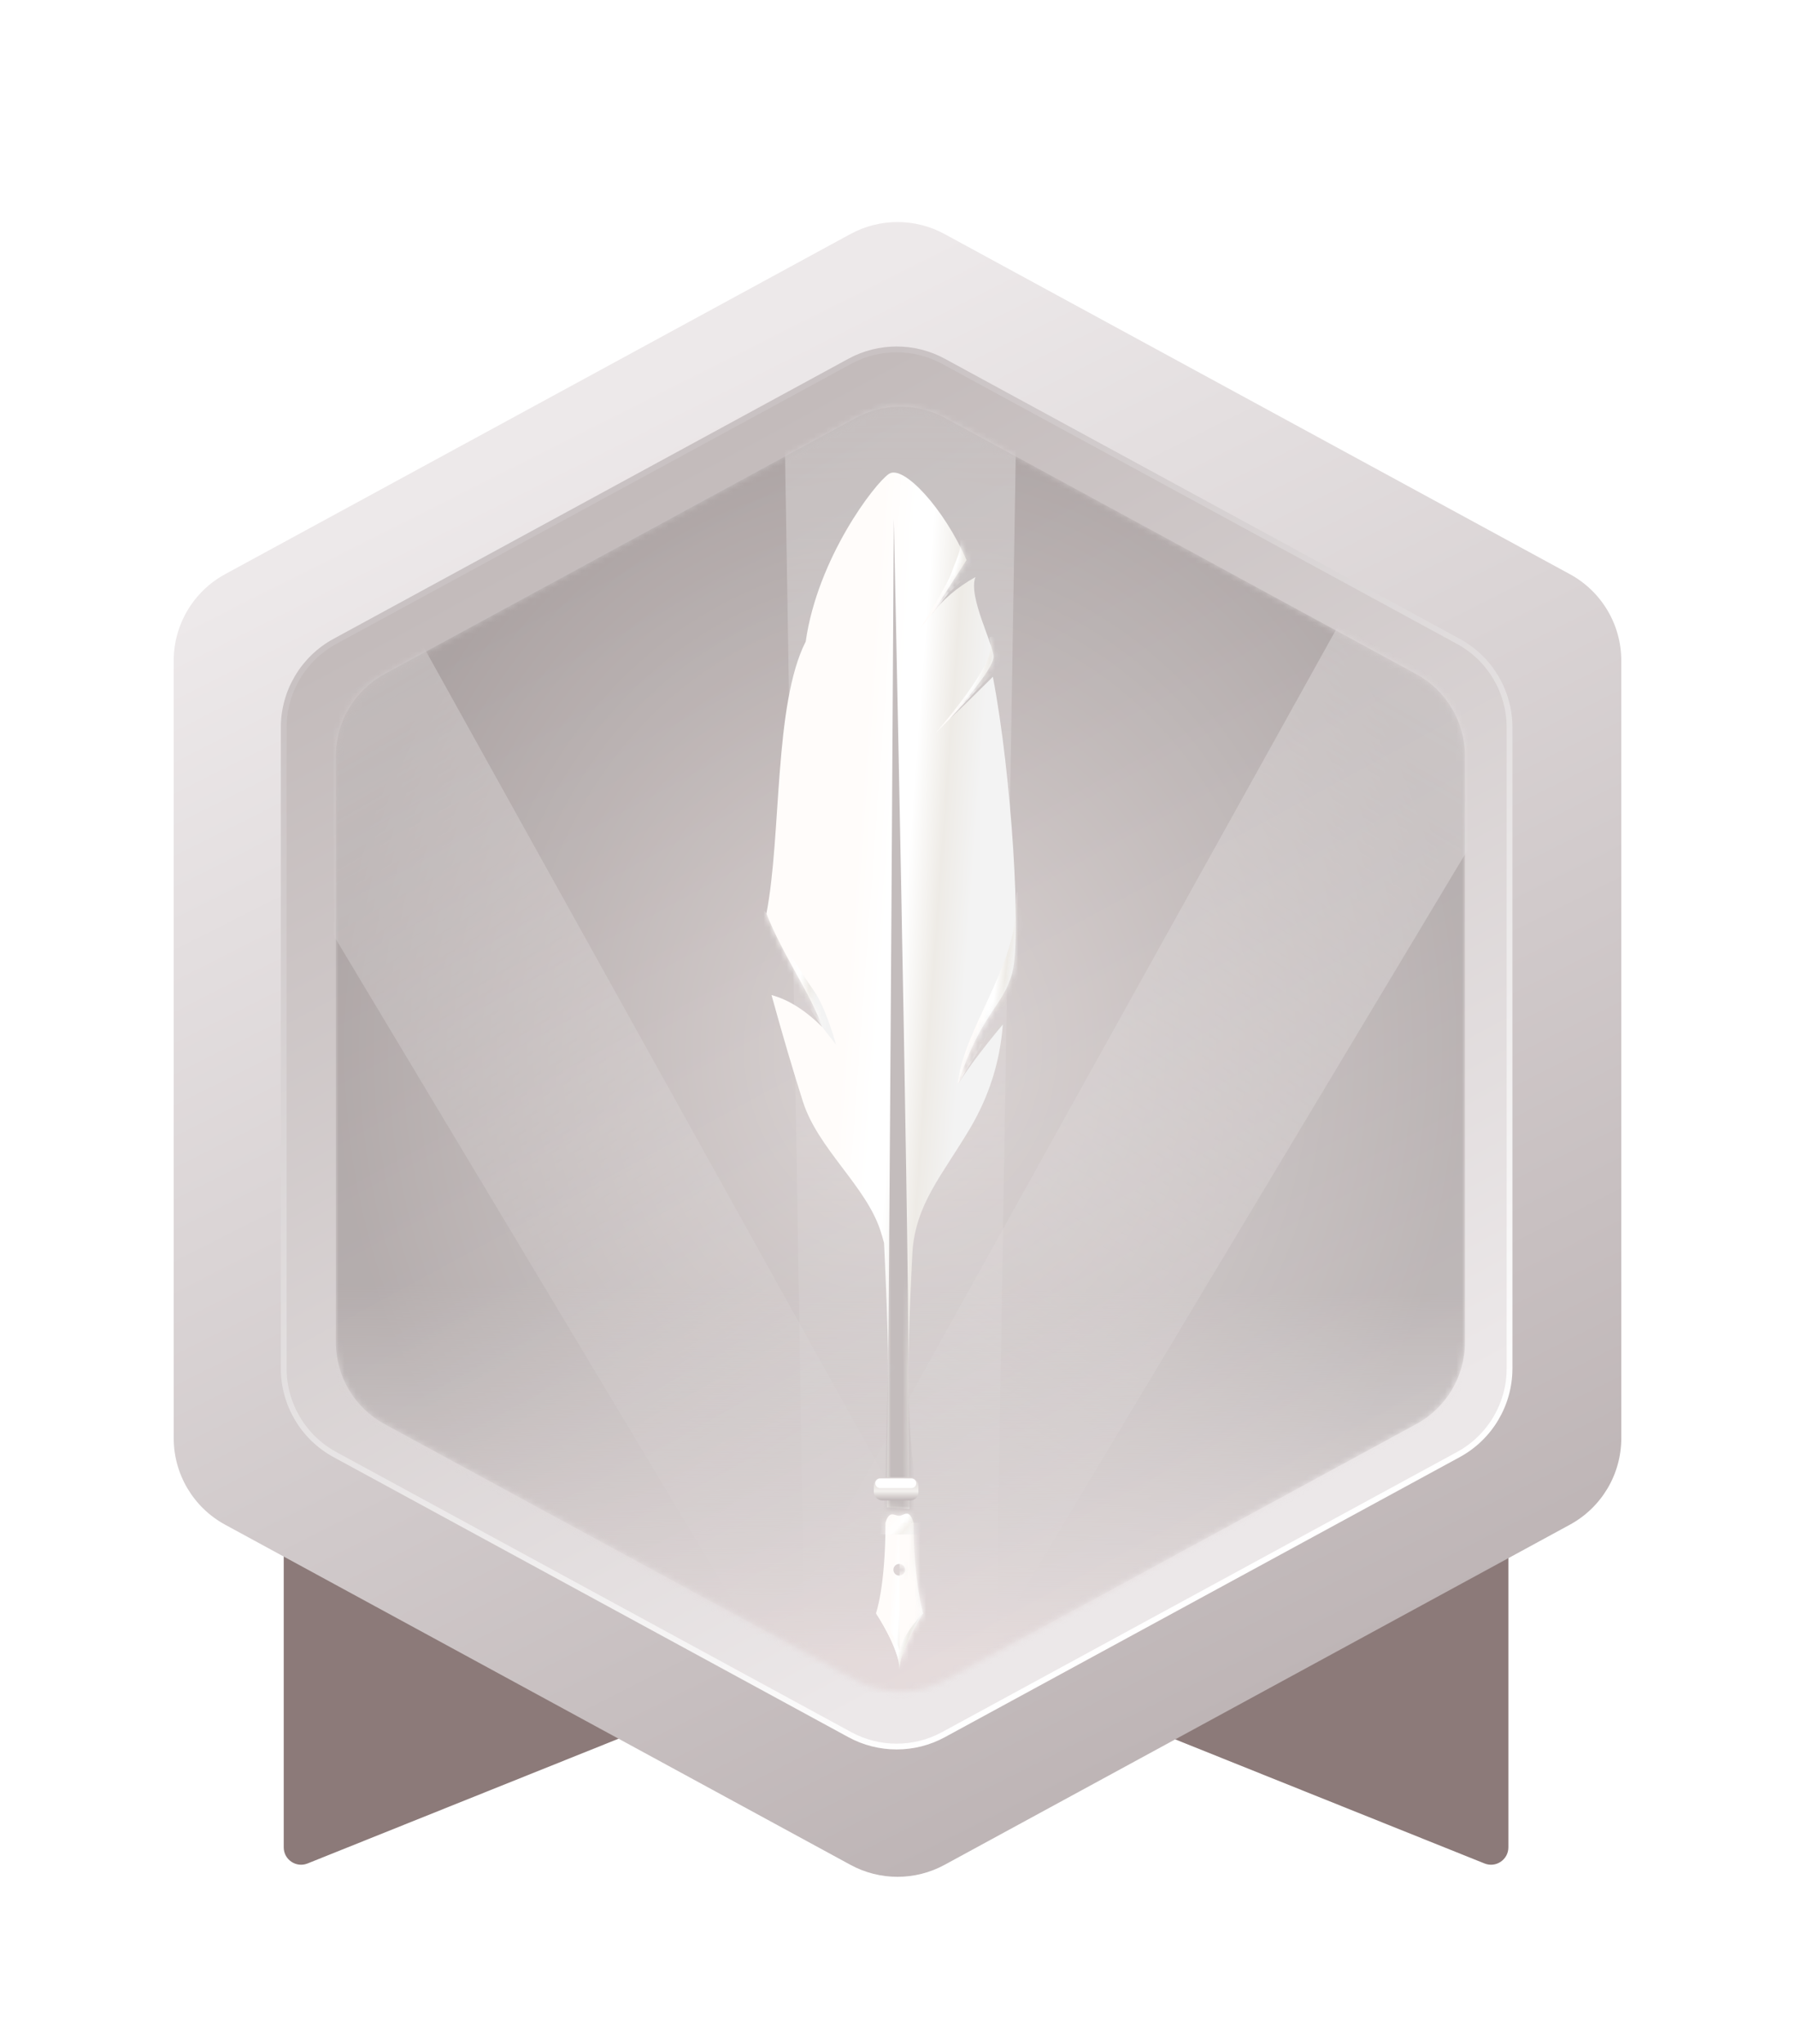 <svg width="310" height="353" viewBox="0 0 310 353" fill="none" xmlns="http://www.w3.org/2000/svg">
<g filter="url(#filter0_d_1774_47)">
<path d="M49 319.064V211H132.5V290L53.117 321.848C51.146 322.639 49 321.188 49 319.064Z" fill="#8C7A79"/>
<path d="M260.5 319.064V211H177V290L256.383 321.848C258.354 322.639 260.5 321.188 260.5 319.064Z" fill="#8C7A79"/>
<g filter="url(#filter1_d_1774_47)">
<path d="M146.876 32.419L38.876 91.17C33.406 94.146 30 99.876 30 106.103L30 240.402C30 246.63 33.406 252.359 38.876 255.335L146.876 314.086C151.942 316.841 158.058 316.841 163.124 314.086L271.124 255.335C276.594 252.359 280 246.629 280 240.402L280 106.103C280 99.876 276.594 94.146 271.124 91.17L163.124 32.419C158.058 29.664 151.942 29.664 146.876 32.419Z" fill="url(#paint0_linear_1774_47)"/>
<path d="M146.757 54.403L57.843 102.771C52.393 105.736 49 111.444 49 117.648L49 228.352C49 234.556 52.393 240.264 57.843 243.229L146.757 291.597C151.803 294.343 157.897 294.343 162.943 291.597L251.857 243.229C257.308 240.264 260.7 234.556 260.7 228.352L260.7 117.648C260.7 111.444 257.308 105.736 251.857 102.771L162.943 54.403C157.897 51.657 151.803 51.657 146.757 54.403Z" fill="url(#paint1_linear_1774_47)"/>
<g filter="url(#filter2_f_1774_47)">
<path d="M146.757 54.403L57.843 102.771C52.393 105.736 49 111.444 49 117.648L49 228.352C49 234.556 52.393 240.264 57.843 243.229L146.757 291.597C151.803 294.343 157.897 294.343 162.943 291.597L251.857 243.229C257.308 240.264 260.7 234.556 260.7 228.352L260.7 117.648C260.7 111.444 257.308 105.736 251.857 102.771L162.943 54.403C157.897 51.657 151.803 51.657 146.757 54.403Z" stroke="url(#paint2_linear_1774_47)"/>
</g>
<g opacity="0.5">
<mask id="mask0_1774_47" style="mask-type:alpha" maskUnits="userSpaceOnUse" x="58" y="62" width="195" height="223">
<path d="M147.807 64.181L66.417 108.417C61.23 111.236 58 116.667 58 122.571L58 223.819C58 229.723 61.23 235.154 66.417 237.974L147.807 282.209C152.604 284.816 158.396 284.816 163.193 282.209L244.583 237.974C249.77 235.154 253 229.723 253 223.819L253 122.571C253 116.667 249.77 111.236 244.583 108.417L163.193 64.181C158.396 61.574 152.604 61.574 147.807 64.181Z" fill="#A6D3DE"/>
</mask>
<g mask="url(#mask0_1774_47)">
<path d="M147.807 64.181L66.417 108.417C61.23 111.236 58 116.667 58 122.571L58 223.819C58 229.723 61.23 235.154 66.417 237.974L147.807 282.209C152.604 284.816 158.396 284.816 163.193 282.209L244.583 237.974C249.77 235.154 253 229.723 253 223.819L253 122.571C253 116.667 249.77 111.236 244.583 108.417L163.193 64.181C158.396 61.574 152.604 61.574 147.807 64.181Z" fill="url(#paint3_radial_1774_47)"/>
<path opacity="0.5" d="M139.201 290.862L135.328 55.518H175.672L171.799 290.862H139.201Z" fill="url(#paint4_linear_1774_47)"/>
<path opacity="0.5" d="M138.682 288.775L17.655 86.897L52.595 66.724L166.913 272.475L138.682 288.775Z" fill="url(#paint5_linear_1774_47)"/>
<path opacity="0.5" d="M135.319 272.476L249.638 66.725L284.577 86.897L163.551 288.775L135.319 272.476Z" fill="url(#paint6_linear_1774_47)"/>
<rect x="58" y="159.742" width="195" height="126.638" fill="url(#paint7_linear_1774_47)"/>
<g filter="url(#filter3_i_1774_47)">
<path d="M147.807 64.181L66.417 108.417C61.23 111.236 58 116.667 58 122.571L58 223.819C58 229.723 61.23 235.154 66.417 237.974L147.807 282.209C152.604 284.816 158.396 284.816 163.193 282.209L244.583 237.974C249.77 235.154 253 229.723 253 223.819L253 122.571C253 116.667 249.77 111.236 244.583 108.417L163.193 64.181C158.396 61.574 152.604 61.574 147.807 64.181Z" fill="#BCB0AE" fill-opacity="0.03"/>
</g>
</g>
</g>
</g>
</g>
<g filter="url(#filter4_d_1774_47)">
<g filter="url(#filter5_d_1774_47)">
<path fill-rule="evenodd" clip-rule="evenodd" d="M153.151 74.233C155.643 72.541 162.766 80.329 166.553 89.116C164.79 91.849 162.757 95.01 160.454 98.601C162.342 96.033 164.892 93.847 168.105 92.043C166.765 95.401 171.298 103.822 171.227 105.871C171.179 107.237 168.657 110.791 163.661 116.534C165.314 115.001 167.58 112.796 170.458 109.921L171.108 109.271C174.411 126.527 176.064 154.434 174.449 160.414C172.834 166.393 169.101 167.17 165.044 179.69C166.948 176.698 169.543 173.244 172.828 169.328C172.349 175.749 170.446 181.756 167.119 187.35C162.29 195.472 157.781 200.314 157.217 208.647C157.217 208.647 156.517 222.025 156.517 228.715C156.517 233.096 156.706 253 156.706 253L152.83 252.719C152.83 252.719 153.017 232.719 153.017 228.301C153.017 221.227 152.317 207.079 152.317 207.079C152.118 206.324 151.906 205.603 151.684 204.917C149.191 197.236 140.901 190.805 138.301 182.64C136.568 177.197 134.761 171.065 132.88 164.244C135.809 165.038 138.727 166.876 141.636 169.76C139.712 164.157 134.829 157.34 132 150.179C134.633 136.588 133.262 114.038 138.787 103.187C140.834 88.801 150.66 75.924 153.151 74.233Z" fill="url(#paint8_linear_1774_47)"/>
<mask id="mask1_1774_47" style="mask-type:luminance" maskUnits="userSpaceOnUse" x="132" y="74" width="44" height="179">
<path fill-rule="evenodd" clip-rule="evenodd" d="M153.151 74.233C155.643 72.541 162.766 80.329 166.553 89.116C164.79 91.849 162.757 95.01 160.454 98.601C162.342 96.033 164.892 93.847 168.105 92.043C166.765 95.401 171.298 103.822 171.227 105.871C171.179 107.237 168.657 110.791 163.661 116.534C165.314 115.001 167.58 112.796 170.458 109.921L171.108 109.271C174.411 126.527 176.064 154.434 174.449 160.414C172.834 166.393 169.101 167.17 165.044 179.69C166.948 176.698 169.543 173.244 172.828 169.328C172.349 175.749 170.446 181.756 167.119 187.35C162.29 195.472 157.781 200.314 157.217 208.647C157.217 208.647 156.517 222.025 156.517 228.715C156.517 233.096 156.706 253 156.706 253L152.83 252.719C152.83 252.719 153.017 232.719 153.017 228.301C153.017 221.227 152.317 207.079 152.317 207.079C152.118 206.324 151.906 205.603 151.684 204.917C149.191 197.236 140.901 190.805 138.301 182.64C136.568 177.197 134.761 171.065 132.88 164.244C135.809 165.038 138.727 166.876 141.636 169.76C139.712 164.157 134.829 157.34 132 150.179C134.633 136.588 133.262 114.038 138.787 103.187C140.834 88.801 150.66 75.924 153.151 74.233Z" fill="white"/>
</mask>
<g mask="url(#mask1_1774_47)">
<path fill-rule="evenodd" clip-rule="evenodd" d="M175.075 149.023C175.075 159.368 165.857 170.528 165.044 179.689C171.227 169.655 173.067 165.936 176 164.356C178.933 162.776 175.075 138.678 175.075 149.023Z" fill="url(#paint9_linear_1774_47)"/>
<path fill-rule="evenodd" clip-rule="evenodd" d="M141.636 169.76L144.03 172.83C144.03 172.83 142.269 166.391 140.197 163.5C138.125 160.609 133.02 152.286 132 150.179C130.98 148.071 130.856 153.974 130.856 153.974L141.636 169.76Z" fill="url(#paint10_linear_1774_47)"/>
<path fill-rule="evenodd" clip-rule="evenodd" d="M170.587 102.965C171.21 104.685 169.876 107.479 167.352 111.157C164.827 114.834 161.193 119.028 161.193 119.028L163.661 116.535L172.346 107.275L174.029 103.649C174.029 103.649 169.965 101.244 170.587 102.965Z" fill="url(#paint11_linear_1774_47)"/>
<path fill-rule="evenodd" clip-rule="evenodd" d="M161.194 97.704L158.521 100.957C158.521 100.957 163.251 93.509 164.032 91.115C164.814 88.721 166.171 87.133 165.102 83.788C164.032 80.443 169.729 88.984 169.729 88.984L163.551 94.73L161.194 97.704Z" fill="url(#paint12_linear_1774_47)"/>
<path fill-rule="evenodd" clip-rule="evenodd" d="M152 259.302C152 259.302 152.839 238.049 153 228.592C153.234 214.847 154 82.031 154 82.031C154 82.031 156.533 201.092 156.533 229.472C156.533 257.852 162.817 263.628 162.817 263.628L152 261.47L152 259.302Z" fill="#C3BCBC"/>
</g>
</g>
<g filter="url(#filter6_d_1774_47)">
<path fill-rule="evenodd" clip-rule="evenodd" d="M154.23 253.018C153.621 252.827 152.994 252.631 152.459 254.332C152.459 265.459 150.817 269.967 150.817 269.967C150.817 269.967 154.886 276.074 154.886 279.677C154.886 276.183 158.955 269.967 158.955 269.967C158.955 269.967 157.314 264.447 157.314 254.332C156.717 252.437 156.125 252.682 155.486 252.946C155.291 253.026 155.092 253.109 154.886 253.132C154.674 253.157 154.453 253.088 154.23 253.018ZM155.849 262.459C155.849 263.017 155.396 263.47 154.837 263.47C154.279 263.47 153.826 263.017 153.826 262.459C153.826 261.9 154.279 261.447 154.837 261.447C155.396 261.447 155.849 261.9 155.849 262.459Z" fill="url(#paint13_linear_1774_47)"/>
<mask id="mask2_1774_47" style="mask-type:luminance" maskUnits="userSpaceOnUse" x="150" y="252" width="9" height="28">
<path fill-rule="evenodd" clip-rule="evenodd" d="M154.23 253.018C153.621 252.827 152.994 252.631 152.459 254.332C152.459 265.459 150.817 269.967 150.817 269.967C150.817 269.967 154.886 276.074 154.886 279.677C154.886 276.183 158.955 269.967 158.955 269.967C158.955 269.967 157.314 264.447 157.314 254.332C156.717 252.437 156.125 252.682 155.486 252.946C155.291 253.026 155.092 253.109 154.886 253.132C154.674 253.157 154.453 253.088 154.23 253.018ZM155.849 262.459C155.849 263.017 155.396 263.47 154.837 263.47C154.279 263.47 153.826 263.017 153.826 262.459C153.826 261.9 154.279 261.447 154.837 261.447C155.396 261.447 155.849 261.9 155.849 262.459Z" fill="white"/>
</mask>
<g mask="url(#mask2_1774_47)">
<path fill-rule="evenodd" clip-rule="evenodd" d="M154.886 254.332H166.215V279.677H154.886V254.332Z" fill="url(#paint14_linear_1774_47)"/>
<rect opacity="0.6" x="148.817" y="252.31" width="12.138" height="4.046" fill="url(#paint15_linear_1774_47)"/>
</g>
<path fill-rule="evenodd" clip-rule="evenodd" d="M154.886 276.397C155.649 273.257 158.955 269.967 158.955 269.967C158.955 269.967 154.886 276.183 154.886 279.677C154.886 276.073 150.817 269.967 150.817 269.967C150.817 269.967 154 273.293 154.886 276.397Z" fill="url(#paint16_linear_1774_47)"/>
<mask id="mask3_1774_47" style="mask-type:luminance" maskUnits="userSpaceOnUse" x="150" y="269" width="9" height="11">
<path fill-rule="evenodd" clip-rule="evenodd" d="M154.886 276.397C155.649 273.257 158.955 269.967 158.955 269.967C158.955 269.967 154.886 276.183 154.886 279.677C154.886 276.073 150.817 269.967 150.817 269.967C150.817 269.967 154 273.293 154.886 276.397Z" fill="white"/>
</mask>
<g mask="url(#mask3_1774_47)">
</g>
</g>
<rect x="150.917" y="251.133" width="7.7" height="4" rx="1.4" fill="url(#paint17_linear_1774_47)"/>
<path fill-rule="evenodd" clip-rule="evenodd" d="M151.16 252.175C151.16 251.72 151.529 251.351 151.985 251.351H157.419C157.874 251.351 158.244 251.72 158.244 252.175C158.244 252.631 157.874 253 157.419 253H151.985C151.529 253 151.16 252.631 151.16 252.175Z" fill="white"/>
</g>
<defs>
<filter id="filter0_d_1774_47" x="0" y="0.353" width="310" height="351.715" filterUnits="userSpaceOnUse" color-interpolation-filters="sRGB">
<feFlood flood-opacity="0" result="BackgroundImageFix"/>
<feColorMatrix in="SourceAlpha" type="matrix" values="0 0 0 0 0 0 0 0 0 0 0 0 0 0 0 0 0 0 127 0" result="hardAlpha"/>
<feOffset/>
<feGaussianBlur stdDeviation="15"/>
<feColorMatrix type="matrix" values="0 0 0 0 0.925 0 0 0 0 0.91 0 0 0 0 0.914 0 0 0 0.48 0"/>
<feBlend mode="normal" in2="BackgroundImageFix" result="effect1_dropShadow_1774_47"/>
<feBlend mode="normal" in="SourceGraphic" in2="effect1_dropShadow_1774_47" result="shape"/>
</filter>
<filter id="filter1_d_1774_47" x="24" y="30.352" width="262" height="299.8" filterUnits="userSpaceOnUse" color-interpolation-filters="sRGB">
<feFlood flood-opacity="0" result="BackgroundImageFix"/>
<feColorMatrix in="SourceAlpha" type="matrix" values="0 0 0 0 0 0 0 0 0 0 0 0 0 0 0 0 0 0 127 0" result="hardAlpha"/>
<feOffset dy="8"/>
<feGaussianBlur stdDeviation="3"/>
<feColorMatrix type="matrix" values="0 0 0 0 0.475 0 0 0 0 0.426 0 0 0 0 0.426 0 0 0 0.35 0"/>
<feBlend mode="normal" in2="BackgroundImageFix" result="effect1_dropShadow_1774_47"/>
<feBlend mode="normal" in="SourceGraphic" in2="effect1_dropShadow_1774_47" result="shape"/>
</filter>
<filter id="filter2_f_1774_47" x="48.2" y="51.544" width="213.3" height="242.913" filterUnits="userSpaceOnUse" color-interpolation-filters="sRGB">
<feFlood flood-opacity="0" result="BackgroundImageFix"/>
<feBlend mode="normal" in="SourceGraphic" in2="BackgroundImageFix" result="shape"/>
<feGaussianBlur stdDeviation="0.15" result="effect1_foregroundBlur_1774_47"/>
</filter>
<filter id="filter3_i_1774_47" x="58" y="62.226" width="195" height="221.939" filterUnits="userSpaceOnUse" color-interpolation-filters="sRGB">
<feFlood flood-opacity="0" result="BackgroundImageFix"/>
<feBlend mode="normal" in="SourceGraphic" in2="BackgroundImageFix" result="shape"/>
<feColorMatrix in="SourceAlpha" type="matrix" values="0 0 0 0 0 0 0 0 0 0 0 0 0 0 0 0 0 0 127 0" result="hardAlpha"/>
<feOffset/>
<feGaussianBlur stdDeviation="6.724"/>
<feComposite in2="hardAlpha" operator="arithmetic" k2="-1" k3="1"/>
<feColorMatrix type="matrix" values="0 0 0 0 0.508 0 0 0 0 0.438 0 0 0 0 0.415 0 0 0 1 0"/>
<feBlend mode="normal" in2="shape" result="effect1_innerShadow_1774_47"/>
</filter>
<filter id="filter4_d_1774_47" x="128" y="74" width="51.075" height="213.678" filterUnits="userSpaceOnUse" color-interpolation-filters="sRGB">
<feFlood flood-opacity="0" result="BackgroundImageFix"/>
<feColorMatrix in="SourceAlpha" type="matrix" values="0 0 0 0 0 0 0 0 0 0 0 0 0 0 0 0 0 0 127 0" result="hardAlpha"/>
<feOffset dy="4"/>
<feGaussianBlur stdDeviation="2"/>
<feColorMatrix type="matrix" values="0 0 0 0 0.354 0 0 0 0 0.285 0 0 0 0 0.285 0 0 0 0.25 0"/>
<feBlend mode="normal" in2="BackgroundImageFix" result="effect1_dropShadow_1774_47"/>
<feBlend mode="normal" in="SourceGraphic" in2="effect1_dropShadow_1774_47" result="shape"/>
</filter>
<filter id="filter5_d_1774_47" x="125.129" y="70.384" width="57.541" height="193.466" filterUnits="userSpaceOnUse" color-interpolation-filters="sRGB">
<feFlood flood-opacity="0" result="BackgroundImageFix"/>
<feColorMatrix in="SourceAlpha" type="matrix" values="0 0 0 0 0 0 0 0 0 0 0 0 0 0 0 0 0 0 127 0" result="hardAlpha"/>
<feOffset dx="0.362" dy="3.616"/>
<feGaussianBlur stdDeviation="3.616"/>
<feColorMatrix type="matrix" values="0 0 0 0 0.729 0 0 0 0 0.654 0 0 0 0 0.647 0 0 0 0.38 0"/>
<feBlend mode="normal" in2="BackgroundImageFix" result="effect1_dropShadow_1774_47"/>
<feBlend mode="normal" in="SourceGraphic" in2="effect1_dropShadow_1774_47" result="shape"/>
</filter>
<filter id="filter6_d_1774_47" x="141.956" y="248.103" width="26.794" height="45.567" filterUnits="userSpaceOnUse" color-interpolation-filters="sRGB">
<feFlood flood-opacity="0" result="BackgroundImageFix"/>
<feColorMatrix in="SourceAlpha" type="matrix" values="0 0 0 0 0 0 0 0 0 0 0 0 0 0 0 0 0 0 127 0" result="hardAlpha"/>
<feOffset dx="0.466" dy="4.664"/>
<feGaussianBlur stdDeviation="4.664"/>
<feColorMatrix type="matrix" values="0 0 0 0 0.729 0 0 0 0 0.654 0 0 0 0 0.647 0 0 0 0.38 0"/>
<feBlend mode="normal" in2="BackgroundImageFix" result="effect1_dropShadow_1774_47"/>
<feBlend mode="normal" in="SourceGraphic" in2="effect1_dropShadow_1774_47" result="shape"/>
</filter>
<linearGradient id="paint0_linear_1774_47" x1="102.5" y1="63" x2="215" y2="286.5" gradientUnits="userSpaceOnUse">
<stop stop-color="#EDE9EA"/>
<stop offset="1" stop-color="#BEB5B6"/>
</linearGradient>
<linearGradient id="paint1_linear_1774_47" x1="101.5" y1="81.5" x2="198.5" y2="260.5" gradientUnits="userSpaceOnUse">
<stop stop-color="#C3BBBB"/>
<stop offset="1" stop-color="#ECE8E9"/>
</linearGradient>
<linearGradient id="paint2_linear_1774_47" x1="112" y1="75" x2="216.5" y2="263" gradientUnits="userSpaceOnUse">
<stop stop-color="#C9C2C3"/>
<stop offset="1" stop-color="white"/>
</linearGradient>
<radialGradient id="paint3_radial_1774_47" cx="0" cy="0" r="1" gradientUnits="userSpaceOnUse" gradientTransform="translate(155.5 173.195) rotate(90) scale(113.195 97.5)">
<stop stop-color="#DFD6D5"/>
<stop offset="1" stop-color="#918888"/>
</radialGradient>
<linearGradient id="paint4_linear_1774_47" x1="155.5" y1="55.518" x2="155.5" y2="290.862" gradientUnits="userSpaceOnUse">
<stop stop-color="white"/>
<stop offset="1" stop-color="#F2EDED" stop-opacity="0"/>
</linearGradient>
<linearGradient id="paint5_linear_1774_47" x1="35.125" y1="76.81" x2="152.798" y2="280.625" gradientUnits="userSpaceOnUse">
<stop stop-color="white"/>
<stop offset="1" stop-color="#F2EDED" stop-opacity="0"/>
</linearGradient>
<linearGradient id="paint6_linear_1774_47" x1="267.108" y1="76.811" x2="149.435" y2="280.625" gradientUnits="userSpaceOnUse">
<stop stop-color="white"/>
<stop offset="1" stop-color="#F2EDED" stop-opacity="0"/>
</linearGradient>
<linearGradient id="paint7_linear_1774_47" x1="155.5" y1="214.656" x2="154.912" y2="278.534" gradientUnits="userSpaceOnUse">
<stop stop-color="#DEDADA" stop-opacity="0"/>
<stop offset="1" stop-color="#DECFCF"/>
</linearGradient>
<linearGradient id="paint8_linear_1774_47" x1="150.126" y1="29.13" x2="182.203" y2="31.476" gradientUnits="userSpaceOnUse">
<stop offset="0.169" stop-color="#FFFCFA"/>
<stop offset="0.36" stop-color="white"/>
<stop offset="0.452" stop-color="white"/>
<stop offset="0.628" stop-color="#EEEBE6"/>
<stop offset="0.804" stop-color="#F3F3F3"/>
</linearGradient>
<linearGradient id="paint9_linear_1774_47" x1="170.118" y1="138.119" x2="179.035" y2="139.102" gradientUnits="userSpaceOnUse">
<stop offset="0.169" stop-color="#FFFCFA"/>
<stop offset="0.36" stop-color="white"/>
<stop offset="0.452" stop-color="white"/>
<stop offset="0.628" stop-color="#EEEBE6"/>
<stop offset="0.804" stop-color="#F3F3F3"/>
</linearGradient>
<linearGradient id="paint10_linear_1774_47" x1="136.4" y1="143.807" x2="145.977" y2="145.46" gradientUnits="userSpaceOnUse">
<stop offset="0.169" stop-color="#FFFCFA"/>
<stop offset="0.36" stop-color="white"/>
<stop offset="0.452" stop-color="white"/>
<stop offset="0.628" stop-color="#EEEBE6"/>
<stop offset="0.804" stop-color="#F3F3F3"/>
</linearGradient>
<linearGradient id="paint11_linear_1774_47" x1="166.595" y1="98.041" x2="175.711" y2="100.16" gradientUnits="userSpaceOnUse">
<stop offset="0.169" stop-color="#FFFCFA"/>
<stop offset="0.36" stop-color="white"/>
<stop offset="0.452" stop-color="white"/>
<stop offset="0.628" stop-color="#EEEBE6"/>
<stop offset="0.804" stop-color="#F3F3F3"/>
</linearGradient>
<linearGradient id="paint12_linear_1774_47" x1="163.238" y1="78.307" x2="171.342" y2="79.831" gradientUnits="userSpaceOnUse">
<stop offset="0.169" stop-color="#FFFCFA"/>
<stop offset="0.36" stop-color="white"/>
<stop offset="0.452" stop-color="white"/>
<stop offset="0.628" stop-color="#EEEBE6"/>
<stop offset="0.804" stop-color="#F3F3F3"/>
</linearGradient>
<linearGradient id="paint13_linear_1774_47" x1="154.242" y1="246.021" x2="160.283" y2="246.576" gradientUnits="userSpaceOnUse">
<stop offset="0.169" stop-color="#FFFCFA"/>
<stop offset="0.36" stop-color="white"/>
<stop offset="0.452" stop-color="white"/>
<stop offset="0.628" stop-color="#EEEBE6"/>
<stop offset="0.804" stop-color="#F3F3F3"/>
</linearGradient>
<linearGradient id="paint14_linear_1774_47" x1="159.653" y1="247.979" x2="167.981" y2="249.11" gradientUnits="userSpaceOnUse">
<stop offset="0.169" stop-color="#FFFCFA"/>
<stop offset="0.36" stop-color="white"/>
<stop offset="0.452" stop-color="white"/>
<stop offset="0.628" stop-color="#EEEBE6"/>
<stop offset="0.804" stop-color="#F3F3F3"/>
</linearGradient>
<linearGradient id="paint15_linear_1774_47" x1="153.925" y1="251.295" x2="158.887" y2="255.82" gradientUnits="userSpaceOnUse">
<stop offset="0.169" stop-color="#FFFCFA"/>
<stop offset="0.36" stop-color="white"/>
<stop offset="0.452" stop-color="white"/>
<stop offset="0.628" stop-color="#EEEBE6"/>
<stop offset="0.804" stop-color="#F3F3F3"/>
</linearGradient>
<linearGradient id="paint16_linear_1774_47" x1="154.242" y1="267.533" x2="159.963" y2="268.99" gradientUnits="userSpaceOnUse">
<stop offset="0.169" stop-color="#FFFCFA"/>
<stop offset="0.36" stop-color="white"/>
<stop offset="0.452" stop-color="white"/>
<stop offset="0.628" stop-color="#EEEBE6"/>
<stop offset="0.804" stop-color="#F3F3F3"/>
</linearGradient>
<linearGradient id="paint17_linear_1774_47" x1="150.917" y1="251.133" x2="150.917" y2="255.133" gradientUnits="userSpaceOnUse">
<stop stop-color="#D9D2D2"/>
<stop offset="0.607" stop-color="#F3F1EE"/>
<stop offset="1" stop-color="#BFB6B7"/>
</linearGradient>
</defs>
</svg>
